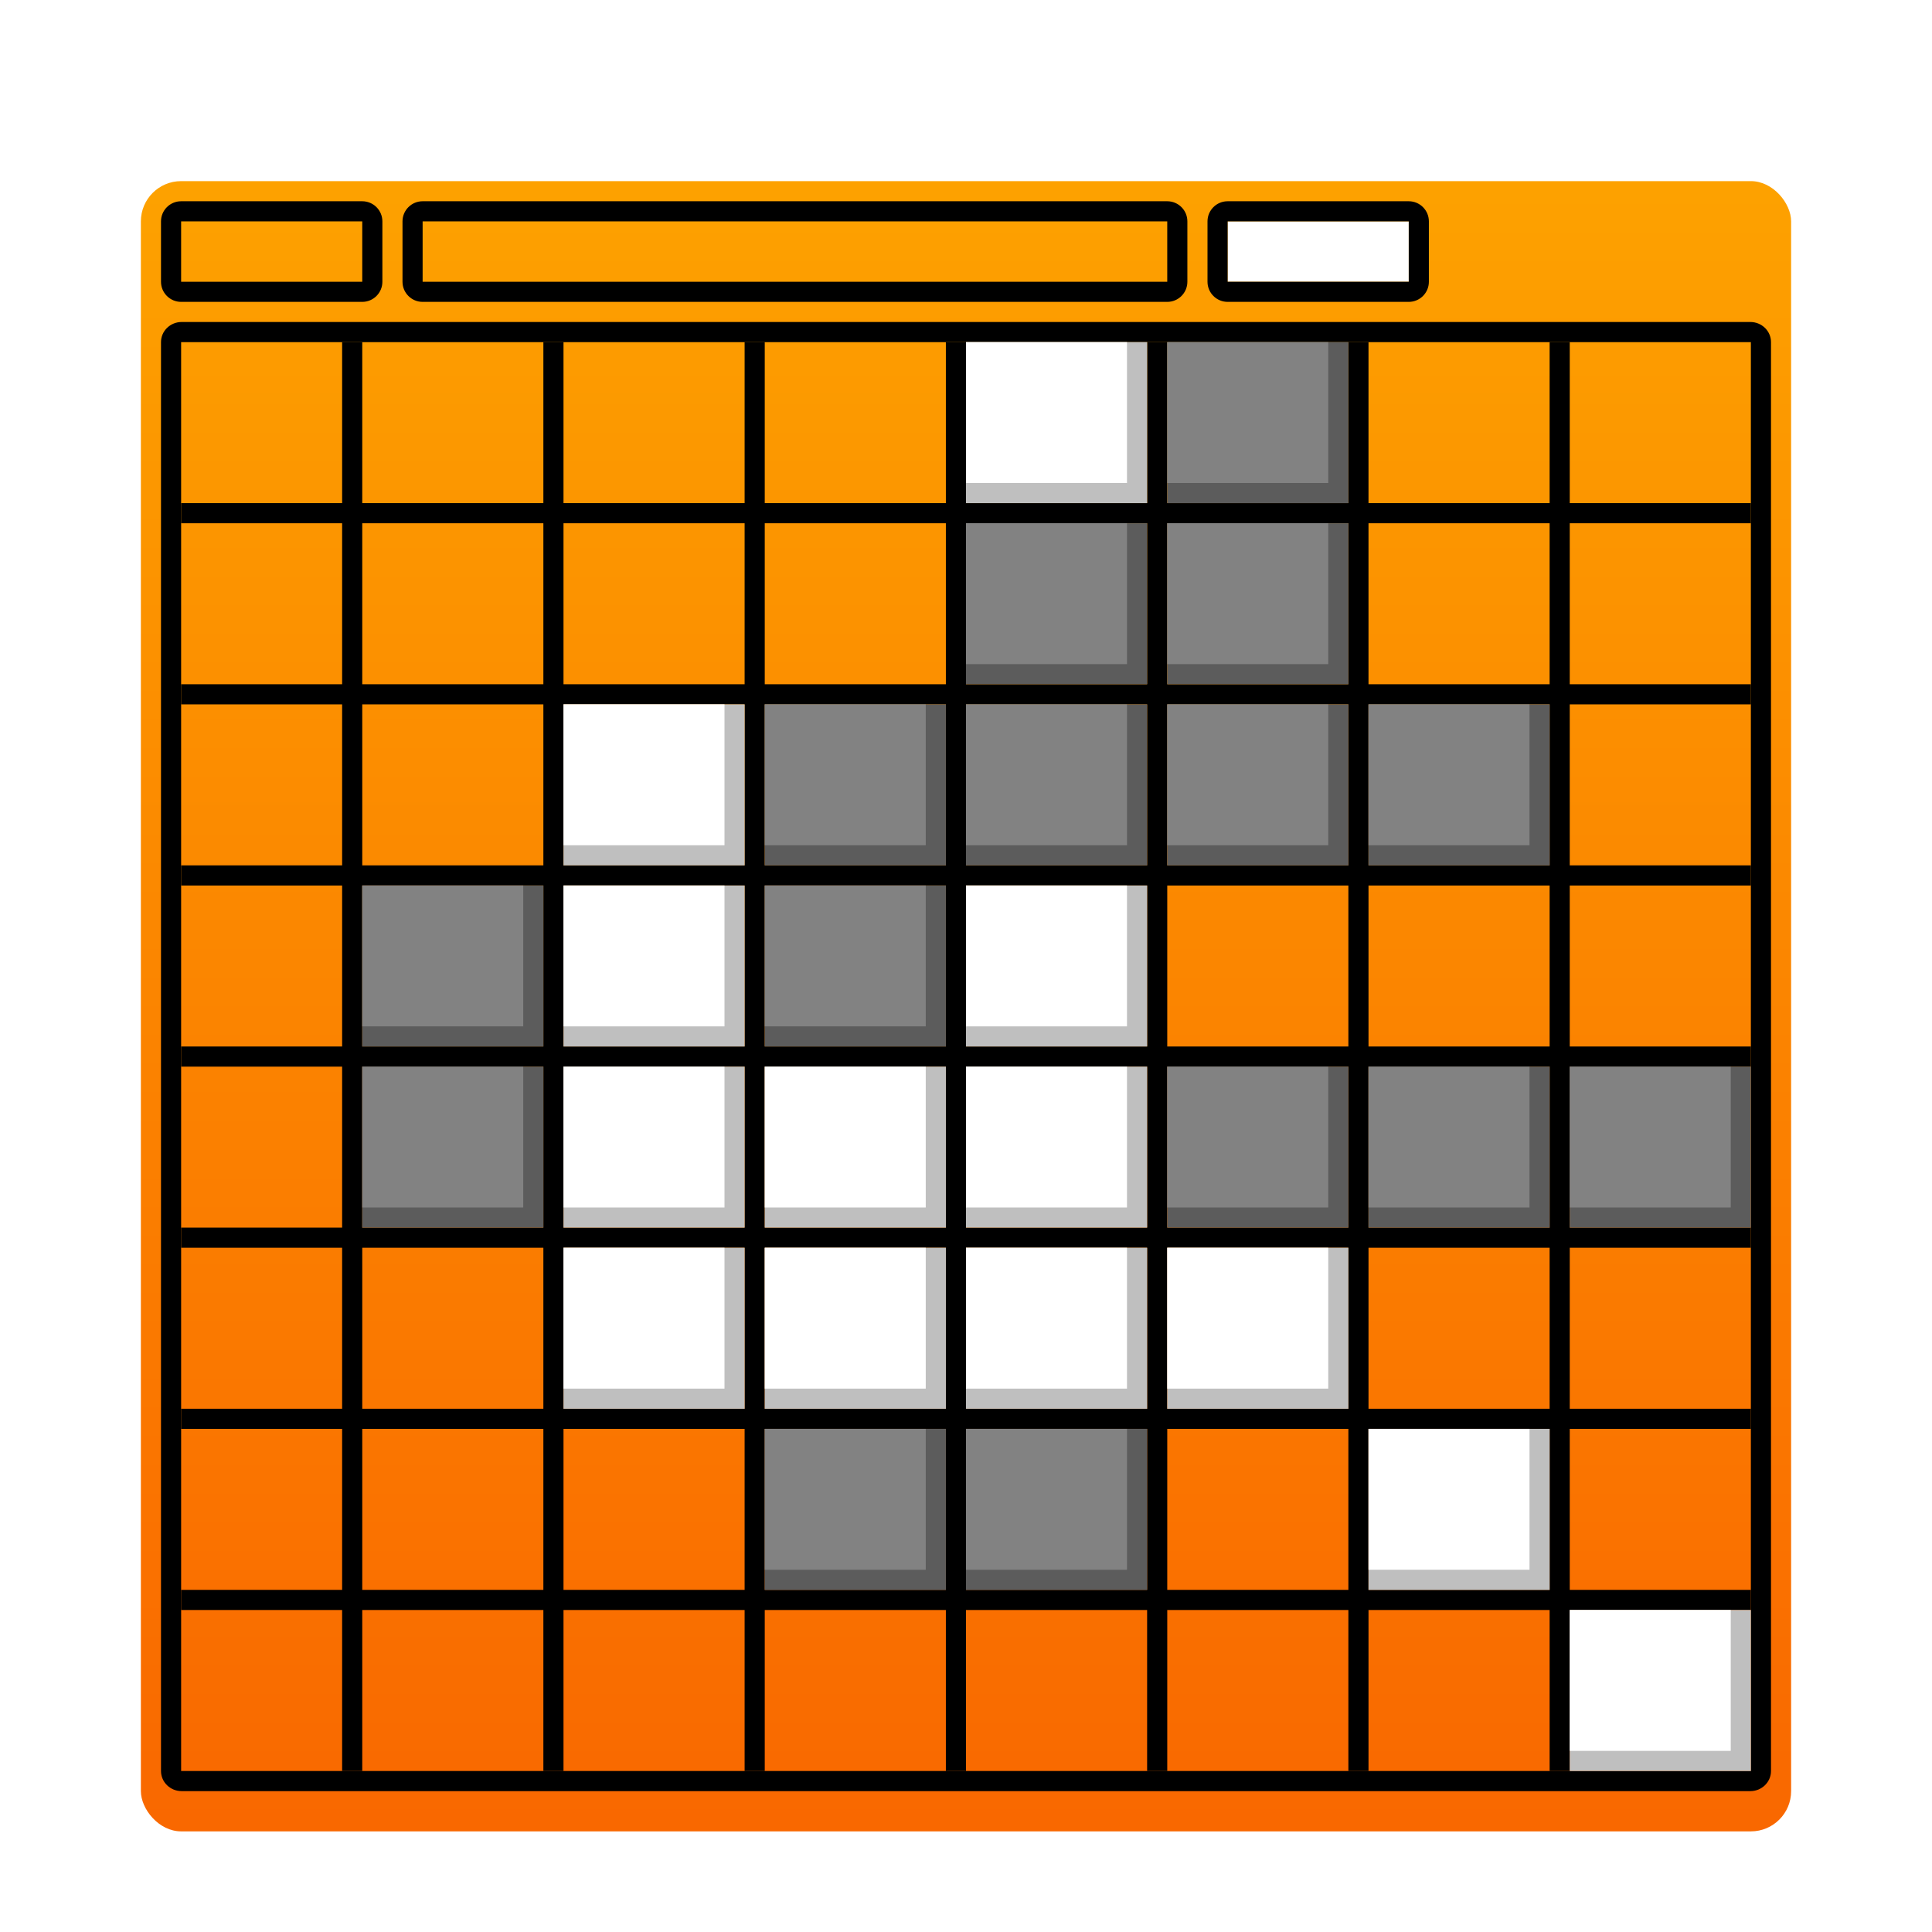 <svg xmlns="http://www.w3.org/2000/svg" width="96" height="96" viewBox="0 0 96 96">
  <defs>
    <filter id="com.apps.jester-a" width="129.3%" height="129.3%" x="-14.6%" y="-14.6%" filterUnits="objectBoundingBox">
      <feOffset dy="2" in="SourceAlpha" result="shadowOffsetOuter1"/>
      <feGaussianBlur in="shadowOffsetOuter1" result="shadowBlurOuter1" stdDeviation="2"/>
      <feColorMatrix in="shadowBlurOuter1" result="shadowMatrixOuter1" values="0 0 0 0 0   0 0 0 0 0   0 0 0 0 0  0 0 0 0.2 0"/>
      <feMerge>
        <feMergeNode in="shadowMatrixOuter1"/>
        <feMergeNode in="SourceGraphic"/>
      </feMerge>
    </filter>
    <linearGradient id="com.apps.jester-b" x1="50%" x2="50%" y1="0%" y2="100%">
      <stop offset="0%" stop-color="#FDA100"/>
      <stop offset="100%" stop-color="#F96800"/>
    </linearGradient>
  </defs>
  <g fill="none" filter="url(#com.apps.jester-a)" transform="translate(7 7)">
    <rect width="82" height="82" fill="url(#com.apps.jester-b)" rx="2"/>
    <path fill="#000" d="M79.974,7 L2.026,7 C1.459,7 1,7.448 1,8 L1,79 C1,79.552 1.459,80 2.026,80 L79.974,80 C80.541,80 81,79.552 81,79 L81,8 C81,7.448 80.541,7 79.974,7 Z M80,8 L80,79 L2,79 L2,8 L80,8 Z"/>
    <rect width="1" height="71" x="10" y="8" fill="#000"/>
    <rect width="1" height="71" x="20" y="8" fill="#000"/>
    <rect width="1" height="71" x="30" y="8" fill="#000"/>
    <rect width="1" height="71" x="40" y="8" fill="#000"/>
    <rect width="1" height="71" x="50" y="8" fill="#000"/>
    <rect width="1" height="71" x="60" y="8" fill="#000"/>
    <rect width="1" height="71" x="70" y="8" fill="#000"/>
    <rect width="78" height="1" x="2" y="16" fill="#000"/>
    <rect width="78" height="1" x="2" y="25" fill="#000"/>
    <rect width="78" height="1" x="2" y="34" fill="#000"/>
    <rect width="78" height="1" x="2" y="43" fill="#000"/>
    <rect width="78" height="1" x="2" y="52" fill="#000"/>
    <rect width="78" height="1" x="2" y="61" fill="#000"/>
    <rect width="78" height="1" x="2" y="70" fill="#000"/>
    <path fill="#000" d="M11 1L2 1C1.448 1 1 1.448 1 2L1 5C1 5.552 1.448 6 2 6L11 6C11.552 6 12 5.552 12 5L12 2C12 1.448 11.552 1 11 1zM11 2L11 5 2 5 2 2 11 2zM51 1L14 1C13.448 1 13 1.448 13 2L13 5C13 5.552 13.448 6 14 6L51 6C51.552 6 52 5.552 52 5L52 2C52 1.448 51.552 1 51 1zM51 2L51 5 14 5 14 2 51 2z"/>
    <rect width="9" height="3" x="54" y="2" fill="#FFF"/>
    <path fill="#000" d="M63,1 L54,1 C53.448,1 53,1.448 53,2 L53,5 C53,5.552 53.448,6 54,6 L63,6 C63.552,6 64,5.552 64,5 L64,2 C64,1.448 63.552,1 63,1 Z M63,2 L63,5 L54,5 L54,2 L63,2 Z"/>
    <g transform="translate(41 8)">
      <rect width="9" height="8" fill="#BFBFBF"/>
      <rect width="8" height="7" fill="#FFF"/>
    </g>
    <g transform="translate(51 8)">
      <rect width="9" height="8" fill="#5C5C5C"/>
      <rect width="8" height="7" fill="#828282"/>
    </g>
    <g transform="translate(51 17)">
      <rect width="9" height="8" fill="#5C5C5C"/>
      <rect width="8" height="7" fill="#828282"/>
    </g>
    <g transform="translate(51 26)">
      <rect width="9" height="8" fill="#5C5C5C"/>
      <rect width="8" height="7" fill="#828282"/>
    </g>
    <g transform="translate(41 17)">
      <rect width="9" height="8" fill="#5C5C5C"/>
      <rect width="8" height="7" fill="#828282"/>
    </g>
    <g transform="translate(41 26)">
      <rect width="9" height="8" fill="#5C5C5C"/>
      <rect width="8" height="7" fill="#828282"/>
    </g>
    <g transform="translate(31 26)">
      <rect width="9" height="8" fill="#5C5C5C"/>
      <rect width="8" height="7" fill="#828282"/>
    </g>
    <g transform="translate(31 35)">
      <rect width="9" height="8" fill="#5C5C5C"/>
      <rect width="8" height="7" fill="#828282"/>
    </g>
    <g transform="translate(11 35)">
      <rect width="9" height="8" fill="#5C5C5C"/>
      <rect width="8" height="7" fill="#828282"/>
    </g>
    <g transform="translate(11 44)">
      <rect width="9" height="8" fill="#5C5C5C"/>
      <rect width="8" height="7" fill="#828282"/>
    </g>
    <g transform="translate(61 26)">
      <rect width="9" height="8" fill="#5C5C5C"/>
      <rect width="8" height="7" fill="#828282"/>
    </g>
    <g transform="translate(61 44)">
      <rect width="9" height="8" fill="#5C5C5C"/>
      <rect width="8" height="7" fill="#828282"/>
    </g>
    <g transform="translate(51 44)">
      <rect width="9" height="8" fill="#5C5C5C"/>
      <rect width="8" height="7" fill="#828282"/>
    </g>
    <g transform="translate(41 62)">
      <rect width="9" height="8" fill="#5C5C5C"/>
      <rect width="8" height="7" fill="#828282"/>
    </g>
    <g transform="translate(31 62)">
      <rect width="9" height="8" fill="#5C5C5C"/>
      <rect width="8" height="7" fill="#828282"/>
    </g>
    <g transform="translate(71 44)">
      <rect width="9" height="8" fill="#5C5C5C"/>
      <rect width="8" height="7" fill="#828282"/>
    </g>
    <g transform="translate(41 35)">
      <rect width="9" height="8" fill="#BFBFBF"/>
      <rect width="8" height="7" fill="#FFF"/>
    </g>
    <g transform="translate(41 44)">
      <rect width="9" height="8" fill="#BFBFBF"/>
      <rect width="8" height="7" fill="#FFF"/>
    </g>
    <g transform="translate(41 53)">
      <rect width="9" height="8" fill="#BFBFBF"/>
      <rect width="8" height="7" fill="#FFF"/>
    </g>
    <g transform="translate(51 53)">
      <rect width="9" height="8" fill="#BFBFBF"/>
      <rect width="8" height="7" fill="#FFF"/>
    </g>
    <g transform="translate(31 44)">
      <rect width="9" height="8" fill="#BFBFBF"/>
      <rect width="8" height="7" fill="#FFF"/>
    </g>
    <g transform="translate(31 53)">
      <rect width="9" height="8" fill="#BFBFBF"/>
      <rect width="8" height="7" fill="#FFF"/>
    </g>
    <g transform="translate(21 44)">
      <rect width="9" height="8" fill="#BFBFBF"/>
      <rect width="8" height="7" fill="#FFF"/>
    </g>
    <g transform="translate(21 53)">
      <rect width="9" height="8" fill="#BFBFBF"/>
      <rect width="8" height="7" fill="#FFF"/>
    </g>
    <g transform="translate(21 26)">
      <rect width="9" height="8" fill="#BFBFBF"/>
      <rect width="8" height="7" fill="#FFF"/>
    </g>
    <g transform="translate(21 35)">
      <rect width="9" height="8" fill="#BFBFBF"/>
      <rect width="8" height="7" fill="#FFF"/>
    </g>
    <g transform="translate(61 62)">
      <rect width="9" height="8" fill="#BFBFBF"/>
      <rect width="8" height="7" fill="#FFF"/>
    </g>
    <g transform="translate(71 71)">
      <rect width="9" height="8" fill="#BFBFBF"/>
      <rect width="8" height="7" fill="#FFF"/>
    </g>
  </g>
</svg>
